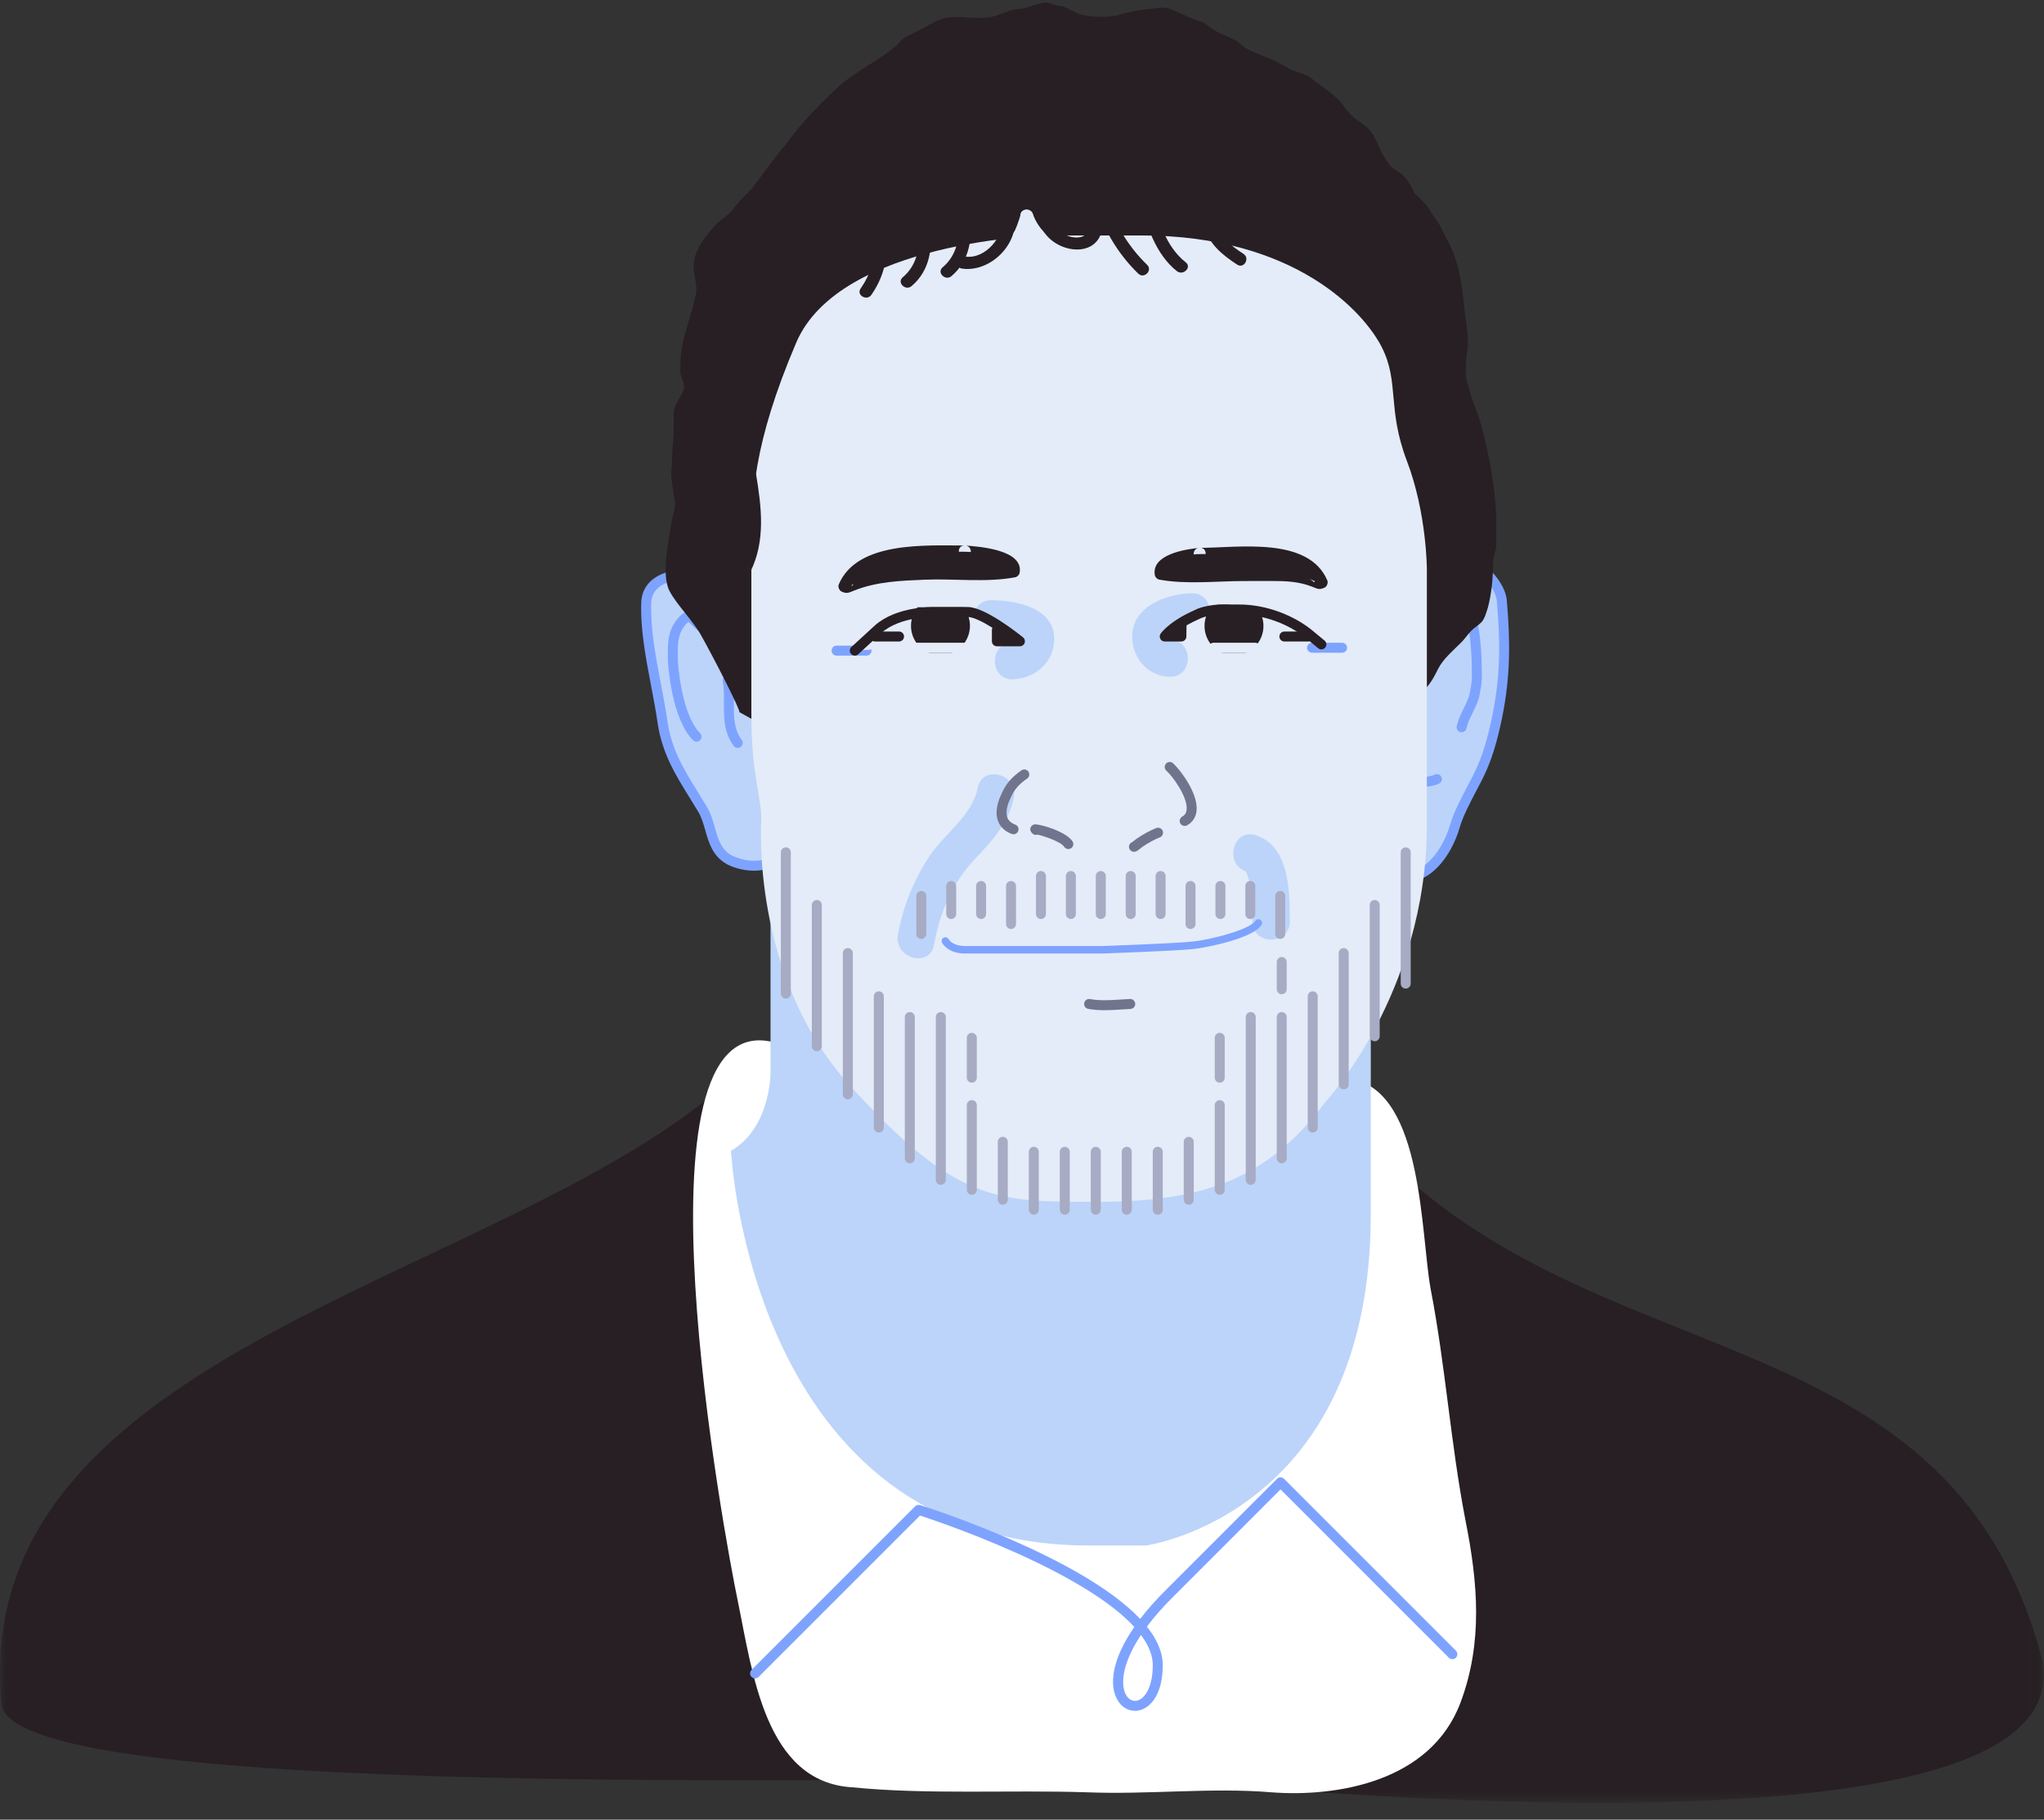 <?xml version="1.0" encoding="UTF-8"?>
<svg width="164px" height="146px" viewBox="0 0 164 146" version="1.1" xmlns="http://www.w3.org/2000/svg" xmlns:xlink="http://www.w3.org/1999/xlink">
    <rect x="0" y="0" width="164" height="146" fill="#333333" stroke="none"/>
    <title>Illustration / Aaron</title>
    <defs>
        <polygon id="path-1" points="8.29774092e-05 0.562 163.973 0.562 163.973 58.4 8.29774092e-05 58.4"></polygon>
    </defs>
    <g id="Illustration-/-Aaron" stroke="none" stroke-width="1" fill="none" fill-rule="evenodd">
        <g id="Aaron">
            <g id="Group-3" transform="translate(0, 86.24)">
                <mask id="mask-2" fill="white">
                    <use xlink:href="#path-1"></use>
                </mask>
                <g id="Clip-2"></g>
                <path d="M58.385,0.562 C40.331,16.666 -2.554,21.956 0.12,50.466 C0.913,58.935 82.587,55.948 92.585,56.562 C101.498,57.157 168.596,64.103 163.72,46.414 C156.012,18.464 127.004,24.729 109.385,4.762" id="Fill-1" fill="#271F23" mask="url(#mask-2)"></path>
            </g>
            <path d="M61.985,83.602 C50.185,80.802 58.185,123.602 59.185,128.402 C60.385,134.202 61.385,143.002 68.385,143.402 C74.385,144.002 80.985,143.602 87.185,143.802 C92.185,144.002 97.185,143.402 101.985,143.802 C107.185,144.202 114.785,143.002 117.185,136.602 C118.985,131.802 118.585,127.002 117.585,122.002 C116.385,115.802 115.985,109.602 114.785,103.402 C113.985,99.002 114.185,87.802 108.585,86.602" id="Fill-4" fill="#FFFFFF"></path>
            <path d="M63.052,68.386 C61.229,70.286 58.744,69.122 58.477,68.965 C56.943,68.058 57.185,66.29 56.352,64.903 C54.948,62.56 53.556,60.723 53.152,57.903 C52.723,54.889 51.736,51.393 51.852,48.336 C51.96,45.536 56.874,45.598 56.452,47.703 L59.685,51.704" id="Fill-6" fill="#BCD4F9"></path>
            <path d="M60.502,69.86 C59.512,69.86 58.655,69.534 58.274,69.31 C57.169,68.656 56.877,67.632 56.594,66.642 C56.438,66.094 56.29,65.576 56.01,65.108 C55.787,64.739 55.566,64.382 55.35,64.032 C54.196,62.172 53.107,60.416 52.756,57.96 C52.622,57.024 52.438,56.057 52.242,55.032 C51.814,52.788 51.37,50.466 51.452,48.321 C51.49,47.335 52.038,46.548 52.994,46.108 C54.1,45.599 55.519,45.679 56.296,46.293 C56.715,46.624 56.915,47.077 56.872,47.586 L59.996,51.452 C60.135,51.624 60.108,51.876 59.937,52.016 C59.764,52.155 59.513,52.128 59.374,51.956 L56.141,47.954 C56.066,47.861 56.037,47.74 56.06,47.624 C56.118,47.334 56.033,47.104 55.801,46.92 C55.26,46.494 54.152,46.454 53.33,46.834 C52.856,47.052 52.286,47.493 52.252,48.352 C52.174,50.406 52.608,52.681 53.028,54.882 C53.226,55.916 53.413,56.893 53.549,57.846 C53.876,60.136 54.874,61.747 56.03,63.611 C56.249,63.964 56.472,64.324 56.695,64.696 C57.03,65.254 57.199,65.848 57.363,66.423 C57.624,67.339 57.85,68.13 58.681,68.62 C58.703,68.633 61.052,69.893 62.763,68.109 C62.917,67.949 63.17,67.944 63.329,68.097 C63.488,68.251 63.494,68.504 63.341,68.663 C62.464,69.577 61.425,69.86 60.502,69.86" id="Fill-8" fill="#7EA3FF"></path>
            <path d="M55.888,59.509 C55.786,59.509 55.684,59.47 55.605,59.392 C53.909,57.696 53.616,53.505 53.589,53.032 L53.586,52.647 C53.576,51.676 53.566,50.673 54.272,49.764 C54.505,49.453 54.8,49.126 55.179,49.097 C55.554,49.081 55.798,49.316 56.06,49.576 C56.288,49.801 56.546,50.057 56.956,50.246 C57.156,50.339 57.244,50.576 57.152,50.776 C57.06,50.977 56.823,51.066 56.62,50.972 C56.083,50.724 55.744,50.388 55.497,50.143 C55.401,50.048 55.272,49.92 55.215,49.895 C55.223,49.906 55.123,49.964 54.908,50.249 C54.368,50.944 54.376,51.729 54.386,52.639 L54.388,53.009 C54.481,54.587 54.964,57.619 56.172,58.826 C56.328,58.983 56.328,59.236 56.172,59.392 C56.093,59.47 55.991,59.509 55.888,59.509" id="Fill-10" fill="#7EA3FF"></path>
            <path d="M59.188,60.009 C59.066,60.009 58.944,59.952 58.866,59.846 C58.068,58.759 58.076,57.556 58.084,56.392 C58.088,55.795 58.092,55.232 57.995,54.679 C57.956,54.461 58.101,54.254 58.319,54.216 C58.534,54.174 58.744,54.322 58.782,54.54 C58.892,55.164 58.888,55.791 58.884,56.397 C58.876,57.478 58.87,58.499 59.511,59.372 C59.641,59.551 59.604,59.801 59.425,59.932 C59.353,59.984 59.271,60.009 59.188,60.009" id="Fill-12" fill="#7EA3FF"></path>
            <path d="M112.385,69.536 C112.698,71.243 115.667,69.998 116.76,66.202 C117.116,64.967 118.215,63.109 118.728,62.03 C119.4,60.618 119.807,59.078 120.124,57.531 C120.801,54.218 120.785,51.488 120.493,48.144 C120.36,46.642 117.671,43.808 116.638,46.07 L113.024,49.67" id="Fill-14" fill="#BCD4F9"></path>
            <path d="M113.241,70.686 C113.215,70.686 113.189,70.686 113.162,70.685 C112.547,70.654 112.109,70.251 111.991,69.608 C111.952,69.39 112.095,69.182 112.313,69.142 C112.532,69.1 112.739,69.247 112.778,69.464 C112.844,69.822 113.04,69.877 113.202,69.886 C113.216,69.886 113.228,69.886 113.241,69.886 C114.09,69.886 115.663,68.562 116.376,66.091 C116.637,65.186 117.25,64.017 117.791,62.984 C118.011,62.565 118.214,62.177 118.365,61.858 C118.927,60.678 119.349,59.319 119.732,57.45 C120.416,54.102 120.377,51.421 120.094,48.179 C120.018,47.313 118.821,45.799 117.886,45.638 C117.644,45.597 117.287,45.613 117.001,46.235 C116.982,46.279 116.955,46.319 116.921,46.353 L113.306,49.953 C113.149,50.109 112.896,50.107 112.741,49.952 C112.585,49.795 112.585,49.542 112.741,49.386 L116.306,45.835 C116.806,44.81 117.59,44.778 118.022,44.85 C119.347,45.078 120.785,46.909 120.891,48.109 C121.173,51.33 121.217,54.179 120.516,57.611 C120.12,59.546 119.679,60.961 119.089,62.202 C118.933,62.528 118.725,62.926 118.5,63.355 C118.002,64.305 117.383,65.486 117.145,66.314 C116.348,69.078 114.554,70.686 113.241,70.686" id="Fill-16" fill="#7EA3FF"></path>
            <path d="M117.273,58.752 C117.247,58.752 117.221,58.75 117.194,58.744 C116.978,58.701 116.837,58.491 116.881,58.274 C116.981,57.774 117.208,57.312 117.427,56.864 C117.684,56.342 117.926,55.849 117.974,55.316 C118.122,54.706 118.103,54.078 118.086,53.47 C118.079,53.26 118.073,53.053 118.073,52.852 C117.974,51.086 117.866,49.129 116.51,47.955 C116.344,47.81 116.326,47.557 116.47,47.39 C116.616,47.224 116.867,47.206 117.034,47.35 C118.646,48.746 118.769,50.976 118.869,52.769 C118.869,52.776 118.873,52.845 118.873,52.852 C118.873,53.045 118.878,53.244 118.885,53.447 C118.904,54.108 118.925,54.792 118.76,55.449 C118.709,56.069 118.422,56.652 118.146,57.216 C117.939,57.636 117.745,58.034 117.665,58.431 C117.626,58.621 117.459,58.752 117.273,58.752" id="Fill-18" fill="#7EA3FF"></path>
            <path d="M114.073,63.125 C113.924,63.125 113.779,63.12 113.642,63.116 C113.519,63.112 113.4,63.109 113.289,63.109 C113.067,63.109 112.889,62.93 112.889,62.709 C112.889,62.488 113.067,62.309 113.289,62.309 C113.408,62.309 113.534,62.313 113.666,62.317 C114.157,62.332 114.715,62.349 115.109,62.152 C115.307,62.052 115.547,62.132 115.646,62.33 C115.745,62.528 115.665,62.768 115.467,62.867 C115.033,63.084 114.532,63.125 114.073,63.125" id="Fill-20" fill="#7EA3FF"></path>
            <path d="M61.824,67.723 L61.824,86.07 C61.824,86.07 61.852,90.469 58.652,92.336 C58.652,92.336 60.185,124.002 87.385,124.002 L91.949,124.002 C91.949,124.002 109.985,121.525 109.985,97.402 L109.985,78.714 L88.407,91.102 L61.824,67.723 Z" id="Fill-22" fill="#BCD4F9"></path>
            <path d="M114.052,55.002 C114.052,55.136 114.185,55.269 114.185,55.402 C114.72,55.002 115.12,54.202 115.385,53.669 C115.785,52.869 116.585,52.202 117.252,51.536 C117.52,51.269 117.785,50.869 118.052,50.602 C118.32,50.336 118.585,50.202 118.852,49.936 C119.12,49.669 119.252,49.136 119.385,48.736 C119.652,47.669 119.785,46.602 119.785,45.402 C119.785,44.869 119.92,44.336 120.052,43.936 L120.052,41.936 C120.052,40.202 119.785,38.602 119.52,37.002 C119.252,35.802 118.985,34.469 118.585,33.269 C118.185,32.336 117.92,31.402 117.652,30.469 C117.52,29.536 117.652,28.602 117.785,27.669 C117.785,26.736 117.652,25.936 117.52,25.002 C117.385,23.669 117.252,22.336 116.852,21.002 C116.585,20.069 116.185,19.402 115.785,18.602 C115.52,17.936 115.12,17.536 114.72,16.869 C114.452,16.336 113.92,15.936 113.52,15.536 C113.252,15.002 112.985,14.469 112.585,14.069 C112.32,13.802 111.92,13.669 111.652,13.402 C111.385,13.136 111.252,12.869 110.985,12.469 C110.585,11.802 110.32,10.736 109.652,10.202 C109.252,9.802 108.852,9.669 108.585,9.402 C108.32,9.136 108.052,8.869 107.785,8.469 C107.12,7.536 106.052,7.002 105.12,6.202 C104.72,5.936 104.185,5.802 103.785,5.669 C103.385,5.536 103.12,5.269 102.72,5.136 C102.185,4.736 101.52,4.602 100.985,4.336 C100.32,4.069 99.92,3.936 99.385,3.402 C98.852,3.002 98.185,2.869 97.52,2.469 C97.252,2.336 96.985,2.069 96.72,1.936 C96.452,1.669 96.052,1.669 95.785,1.536 C95.12,1.269 94.585,1.002 93.92,0.736 C93.252,0.469 92.585,0.736 91.92,0.736 C91.12,0.869 90.32,1.002 89.52,1.269 C88.585,1.402 87.12,1.402 86.32,1.002 C85.785,0.736 85.52,0.602 85.12,0.469 C84.585,0.469 84.32,0.202 83.785,0.202 C82.985,0.336 82.32,0.736 81.52,0.736 C80.72,0.869 79.92,1.402 79.12,1.402 C78.052,1.536 76.985,1.269 76.052,1.402 C75.12,1.536 74.32,2.202 73.385,2.602 C72.852,2.869 72.452,3.002 72.052,3.536 C70.72,4.736 68.985,5.536 67.52,6.736 C65.92,8.202 64.32,9.802 62.985,11.669 C62.052,12.736 61.252,13.936 60.32,15.136 C59.785,15.669 59.252,16.202 58.852,16.736 C58.452,17.269 57.785,17.669 57.385,18.069 C56.585,19.002 55.652,20.069 55.652,21.402 C55.652,22.202 56.052,23.002 55.785,23.802 C55.52,25.136 54.985,26.469 54.72,27.802 C54.585,28.469 54.585,29.269 54.585,29.936 C54.72,30.469 54.985,30.869 54.852,31.269 C54.585,31.936 54.185,32.336 54.052,33.002 L54.052,34.469 C54.052,35.269 53.92,36.069 53.92,36.869 C53.92,37.536 53.785,37.936 53.92,38.602 C53.92,39.002 54.052,39.402 54.052,39.802 C54.32,40.469 54.052,41.002 53.92,41.669 C53.716,43.086 53.013,46.045 53.708,47.396 C54.284,48.514 55.562,49.746 56.248,50.966 C57.332,52.89 59.49,57.133 59.318,57.136 L60.552,57.818 L63.852,33.802 C63.852,33.802 69.62,25.136 70.202,25.002 C70.785,24.869 86.276,20.469 86.731,20.602 C87.185,20.736 100.964,23.269 100.964,23.269 L108.385,29.269 L111.318,39.536 L112.385,46.174 L114.052,55.002 Z" id="Fill-24" fill="#271F23"></path>
            <path d="M61.082,65.795 C61.082,65.795 60.185,78.291 68.185,87.091 C76.815,96.583 79.985,96.426 88.085,96.426 C96.185,96.426 101.585,94.791 106.285,88.491 C106.285,88.491 114.485,79.691 114.485,66.191 L114.485,50.891 L114.485,45.691 C114.485,45.691 114.485,41.191 112.885,36.991 C111.285,32.791 112.285,30.691 110.885,27.891 C109.485,25.091 103.962,18.891 91.585,18.891 L83.885,18.891 C83.885,18.891 67.385,19.291 63.885,27.491 C60.385,35.691 60.285,39.995 60.285,43.995 L60.285,57.291 C60.285,62.191 61.082,63.807 61.082,65.795" id="Fill-26" fill="#E3ECF8"></path>
            <path d="M99.988,69.916 C99.813,69.857 99.992,69.977 100.04,70.097 C100.223,70.541 100.305,71.028 100.38,71.499 C100.508,72.295 100.487,73.132 100.487,73.936 C100.488,75.87 103.488,75.87 103.487,73.936 C103.486,71.581 103.494,67.929 100.785,67.023 C98.945,66.407 98.164,69.305 99.988,69.916" id="Fill-28" fill="#BCD4F9"></path>
            <path d="M78.45,63.204 C78,65.488 75.769,66.871 74.544,68.743 C73.28,70.677 72.45,72.73 72.05,75.004 C71.716,76.895 74.607,77.704 74.942,75.801 C75.388,73.269 76.387,70.87 78.172,68.976 C79.556,67.512 80.941,66.037 81.342,64.001 C81.715,62.112 78.824,61.306 78.45,63.204" id="Fill-30" fill="#BCD4F9"></path>
            <path d="M88.63,81.053 C88.195,81.053 87.755,81.026 87.314,80.946 C87.096,80.906 86.951,80.698 86.991,80.481 C87.031,80.264 87.239,80.119 87.456,80.159 C88.263,80.305 89.07,80.252 89.926,80.196 C90.173,80.18 90.419,80.164 90.667,80.153 C90.871,80.134 91.074,80.313 91.084,80.535 C91.094,80.755 90.923,80.942 90.703,80.952 C90.462,80.963 90.219,80.979 89.978,80.995 C89.535,81.024 89.085,81.053 88.63,81.053" id="Fill-32" fill="#71748D"></path>
            <path d="M95.616,47.602 C93.507,47.651 90.753,48.691 90.843,51.218 C90.901,52.871 92.167,54.274 93.852,54.302 C95.788,54.335 95.785,51.335 93.852,51.302 C93.735,51.301 93.552,51.267 94.081,51.34 C93.975,51.325 93.872,51.294 93.771,51.261 C94.223,51.408 93.603,51.055 93.876,51.302 C93.984,51.401 93.892,51.354 93.847,51.198 C93.783,50.974 93.894,50.972 93.787,51.19 C93.747,51.272 93.9,51.066 93.988,51.009 C94.465,50.692 95.056,50.615 95.616,50.602 C97.548,50.558 97.552,47.558 95.616,47.602" id="Fill-34" fill="#BCD4F9"></path>
            <path d="M94.787,51.069 L93.452,51.069 C93.452,51.069 94.052,50.169 96.052,49.303 C96.052,49.303 96.524,49.007 97.76,48.903 L99.436,48.903 C101.413,48.903 103.652,49.669 105.252,51.069 L106.021,51.704" id="Fill-36" fill="#E3ECF8"></path>
            <path d="M69.53,52.602 L67.122,52.602 C66.902,52.602 66.722,52.423 66.722,52.202 C66.722,51.982 66.902,51.802 67.122,51.802 L69.53,51.802 C69.751,51.802 69.93,51.982 69.93,52.202 C69.93,52.423 69.751,52.602 69.53,52.602" id="Fill-38" fill="#7EA3FF"></path>
            <path d="M107.68,52.369 L105.272,52.369 C105.052,52.369 104.872,52.19 104.872,51.969 C104.872,51.748 105.052,51.569 105.272,51.569 L107.68,51.569 C107.901,51.569 108.08,51.748 108.08,51.969 C108.08,52.19 107.901,52.369 107.68,52.369" id="Fill-40" fill="#7EA3FF"></path>
            <path d="M79.56,51.154 C80.177,51.16 80.759,51.204 81.354,51.368 C81.539,51.443 81.589,51.456 81.506,51.409 C81.527,51.419 81.917,51.695 81.715,51.517 C81.663,51.454 81.627,51.383 81.61,51.303 C81.486,50.972 81.555,51.461 81.588,51.289 C81.532,51.469 81.53,51.487 81.583,51.342 C81.413,51.688 81.755,51.189 81.502,51.439 C81.652,51.331 81.659,51.321 81.523,51.412 C81.211,51.608 81.817,51.318 81.496,51.436 C81.365,51.483 81.227,51.511 81.089,51.534 C81.604,51.448 81.398,51.499 81.273,51.503 C79.343,51.562 79.337,54.562 81.273,54.503 C82.791,54.456 84.21,53.463 84.512,51.926 C85.103,48.933 81.848,48.178 79.56,48.154 C77.625,48.133 77.627,51.133 79.56,51.154" id="Fill-42" fill="#BCD4F9"></path>
            <path d="M79.985,51.452 L81.836,51.452 C81.836,51.452 78.943,49.102 77.643,49.102 L74.936,49.102 C74.936,49.102 72.135,49.016 70.485,50.458 L68.585,52.202" id="Fill-44" fill="#E3ECF8"></path>
            <path d="M106.02,52.104 C105.932,52.104 105.84,52.074 105.767,52.013 L104.998,51.378 C103.532,50.094 101.404,49.302 99.436,49.302 L97.76,49.302 C96.7,49.394 96.264,49.642 96.26,49.645 C95.845,49.825 95.495,50.005 95.2,50.176 L95.187,51.074 C95.184,51.294 95.005,51.47 94.787,51.47 L93.452,51.47 C93.304,51.47 93.169,51.388 93.1,51.258 C93.03,51.128 93.037,50.97 93.12,50.847 C93.14,50.817 93.515,50.269 94.572,49.617 C94.586,49.607 94.601,49.598 94.616,49.59 C94.966,49.378 95.388,49.154 95.893,48.935 C95.897,48.928 96.432,48.614 97.727,48.504 L99.436,48.502 C101.588,48.502 103.918,49.37 105.516,50.768 L106.276,51.395 C106.446,51.536 106.47,51.788 106.33,51.958 C106.25,52.054 106.136,52.104 106.02,52.104" id="Fill-46" fill="#271F23"></path>
            <path d="M104.985,51.469 L103.052,51.469 C102.832,51.469 102.652,51.29 102.652,51.069 C102.652,50.848 102.832,50.669 103.052,50.669 L104.985,50.669 C105.206,50.669 105.385,50.848 105.385,51.069 C105.385,51.29 105.206,51.469 104.985,51.469" id="Fill-48" fill="#271F23"></path>
            <path d="M68.585,52.602 C68.476,52.602 68.369,52.558 68.291,52.473 C68.14,52.31 68.152,52.057 68.315,51.908 L70.215,50.164 C71.969,48.63 74.824,48.704 74.948,48.702 L77.643,48.702 C79.044,48.702 81.78,50.892 82.088,51.142 C82.219,51.249 82.268,51.426 82.212,51.586 C82.156,51.746 82.004,51.853 81.835,51.853 L79.985,51.853 C79.764,51.853 79.585,51.674 79.585,51.453 L79.585,50.548 C79.585,50.484 79.6,50.422 79.628,50.368 C78.846,49.882 78.084,49.502 77.643,49.502 L74.935,49.502 C74.893,49.502 72.257,49.441 70.748,50.759 L68.856,52.497 C68.779,52.568 68.682,52.602 68.585,52.602" id="Fill-50" fill="#271F23"></path>
            <path d="M83.385,76.502 L77.412,76.502 C76.048,76.502 75.604,75.675 75.586,75.64 C75.509,75.494 75.568,75.312 75.714,75.236 C75.86,75.16 76.039,75.217 76.116,75.361 C76.133,75.39 76.437,75.902 77.412,75.902 L88.535,75.902 C88.58,75.901 94.132,75.702 95.605,75.554 C97.283,75.386 100.3,74.559 100.708,73.895 C100.795,73.754 100.978,73.71 101.12,73.797 C101.262,73.884 101.305,74.069 101.219,74.21 C100.58,75.247 96.987,76.019 95.665,76.151 C94.172,76.3 88.775,76.494 88.545,76.502 L83.385,76.502 Z" id="Fill-52" fill="#7EA3FF"></path>
            <path d="M85.718,68.123 C85.588,68.123 85.46,68.059 85.383,67.942 C85.116,67.533 83.771,67.078 83.248,66.963 C83.15,67 83.04,66.997 82.938,66.947 C82.788,66.872 82.641,66.666 82.662,66.499 C82.681,66.332 82.814,66.187 82.978,66.149 C83.309,66.062 85.524,66.693 86.053,67.505 C86.173,67.69 86.121,67.938 85.936,68.058 C85.868,68.102 85.793,68.123 85.718,68.123" id="Fill-54" fill="#71748D"></path>
            <path d="M90.984,68.342 C90.825,68.342 90.675,68.247 90.612,68.091 C90.53,67.886 90.63,67.654 90.834,67.571 C90.87,67.557 90.935,67.502 90.993,67.454 C91.072,67.386 91.155,67.32 91.242,67.266 C91.711,66.942 92.275,66.635 92.768,66.438 C92.97,66.357 93.205,66.455 93.288,66.661 C93.369,66.866 93.269,67.098 93.065,67.181 C92.625,67.357 92.119,67.633 91.676,67.938 C91.603,67.983 91.556,68.026 91.508,68.066 C91.404,68.153 91.288,68.251 91.132,68.314 C91.084,68.334 91.033,68.342 90.984,68.342" id="Fill-56" fill="#71748D"></path>
            <path d="M77.412,44.269 L74.266,44.269 C72.135,44.269 68.777,45.249 67.91,46.783 C67.91,46.783 67.377,47.416 68.445,46.883 C69.445,46.416 70.253,46.336 71.385,46.203 C73.579,45.944 75.785,46.003 77.985,45.936 L80.785,45.936 C81.585,45.936 81.585,45.61 80.985,45.136 C80.985,45.136 78.985,44.269 77.412,44.269" id="Fill-58" fill="#271F23"></path>
            <path d="M77.412,43.769 C74.327,43.769 68.755,43.4 67.295,46.9 C67.217,47.088 67.341,47.383 67.525,47.464 C67.966,47.66 68.077,47.561 68.577,47.365 C70.374,46.66 72.3,46.588 74.211,46.51 C76.567,46.415 79.137,46.753 81.459,46.316 C81.616,46.286 81.779,46.124 81.808,45.967 C82.153,44.109 78.577,43.85 77.412,43.769 C76.768,43.724 76.772,44.725 77.412,44.769 C78.585,44.851 79.651,45.147 80.737,45.569 C79.921,45.252 78.852,45.436 77.985,45.436 C75.23,45.436 72.455,45.49 69.732,45.936 C69.24,46.032 68.766,46.188 68.312,46.401 C68.322,46.612 68.332,46.824 68.342,47.036 C68.769,46.481 69.294,46.064 69.918,45.782 C71.198,45.079 72.833,44.825 74.266,44.769 C75.312,44.728 76.365,44.769 77.412,44.769 C78.057,44.769 78.057,43.769 77.412,43.769" id="Fill-60" fill="#271F23"></path>
            <path d="M96.256,44.457 L101.574,44.457 C103.308,44.59 105.021,44.936 105.887,46.47 C105.887,46.47 106.421,47.102 105.354,46.57 C104.354,46.102 103.423,46.115 102.048,46.115 L95.682,46.123 L93.682,46.123 C92.882,46.123 92.882,45.798 93.482,45.323 C93.482,45.323 94.682,44.457 96.256,44.457" id="Fill-62" fill="#271F23"></path>
            <path d="M96.256,44.957 L100.83,44.957 C101.772,44.957 102.672,45.07 103.595,45.304 C104.215,45.777 104.835,46.25 105.455,46.722 C105.685,46.162 105.497,45.874 104.891,45.861 C104.261,45.622 103.478,45.639 102.824,45.618 C101.194,45.563 99.553,45.618 97.923,45.621 C97.192,45.622 96.46,45.622 95.728,45.623 C95.269,45.623 94.808,45.623 94.349,45.623 C92.78,45.623 96.152,44.966 96.256,44.957 C96.893,44.902 96.899,43.902 96.256,43.957 C95.127,44.054 92.351,44.49 92.66,46.154 C92.688,46.311 92.852,46.474 93.008,46.503 C95.146,46.906 97.633,46.621 99.807,46.618 C100.554,46.617 101.301,46.616 102.048,46.615 C103.154,46.614 104.172,46.653 105.221,47.051 C105.725,47.242 105.829,47.349 106.272,47.151 C106.456,47.07 106.581,46.774 106.503,46.586 C105.002,43.014 99.325,43.957 96.256,43.957 C95.611,43.957 95.611,44.957 96.256,44.957" id="Fill-64" fill="#271F23"></path>
            <path d="M81.32,66.936 C81.273,66.936 81.227,66.928 81.181,66.911 C80.648,66.715 80.27,66.368 80.088,65.907 C79.767,65.096 80.122,64.17 80.362,63.69 C80.754,62.746 81.36,62.226 81.956,61.808 C82.136,61.682 82.385,61.726 82.512,61.906 C82.639,62.087 82.596,62.337 82.415,62.464 C81.824,62.877 81.397,63.282 81.088,64.022 C80.77,64.662 80.68,65.232 80.832,65.613 C80.931,65.863 81.136,66.042 81.458,66.161 C81.665,66.237 81.771,66.467 81.695,66.674 C81.636,66.836 81.482,66.936 81.32,66.936" id="Fill-66" fill="#71748D"></path>
            <path d="M95.052,66.269 C94.913,66.269 94.777,66.196 94.704,66.066 C94.596,65.874 94.664,65.63 94.856,65.521 C95.069,65.4 95.181,65.228 95.208,64.98 C95.321,63.98 94.12,62.32 93.583,61.832 C93.42,61.684 93.408,61.43 93.556,61.267 C93.705,61.104 93.959,61.092 94.121,61.24 C94.739,61.802 96.157,63.7 96.004,65.068 C95.948,65.572 95.687,65.97 95.249,66.217 C95.187,66.252 95.12,66.269 95.052,66.269" id="Fill-68" fill="#71748D"></path>
            <path d="M73.093,50.213 C73.093,49.649 73.291,49.13 73.621,48.725 L77.295,48.724 C77.624,49.13 77.823,49.649 77.823,50.213 C77.823,51.519 76.763,52.577 75.457,52.577 C74.152,52.577 73.093,51.519 73.093,50.213" id="Fill-70" fill="#271F23"></path>
            <path d="M96.645,50.224 C96.645,49.658 96.843,49.138 97.176,48.73 C97.61,48.198 100.885,48.786 100.885,48.786 C101.192,49.185 101.373,49.683 101.373,50.224 C101.373,51.53 100.313,52.588 99.009,52.588 C97.702,52.588 96.645,51.53 96.645,50.224" id="Fill-72" fill="#271F23"></path>
            <path d="M100.71,52.369 L97.377,52.369 C97.157,52.369 96.977,52.19 96.977,51.969 C96.977,51.748 97.157,51.569 97.377,51.569 L100.71,51.569 C100.931,51.569 101.11,51.748 101.11,51.969 C101.11,52.19 100.931,52.369 100.71,52.369" id="Fill-74" fill="#E3ECF8"></path>
            <path d="M100.71,53.169 L97.377,53.169 C97.157,53.169 96.977,52.99 96.977,52.769 C96.977,52.548 97.157,52.369 97.377,52.369 L100.71,52.369 C100.931,52.369 101.11,52.548 101.11,52.769 C101.11,52.99 100.931,53.169 100.71,53.169" id="Fill-76" fill="#E3ECF8"></path>
            <path d="M77.52,52.369 L73.308,52.369 C73.088,52.369 72.908,52.19 72.908,51.969 C72.908,51.748 73.088,51.569 73.308,51.569 L77.52,51.569 C77.74,51.569 77.92,51.748 77.92,51.969 C77.92,52.19 77.74,52.369 77.52,52.369" id="Fill-78" fill="#E3ECF8"></path>
            <path d="M77.52,53.169 L73.308,53.169 C73.088,53.169 72.908,52.99 72.908,52.769 C72.908,52.548 73.088,52.369 73.308,52.369 L77.52,52.369 C77.74,52.369 77.92,52.548 77.92,52.769 C77.92,52.99 77.74,53.169 77.52,53.169" id="Fill-80" fill="#E3ECF8"></path>
            <path d="M72.135,51.469 L70.202,51.469 C69.982,51.469 69.802,51.29 69.802,51.069 C69.802,50.848 69.982,50.669 70.202,50.669 L72.135,50.669 C72.356,50.669 72.535,50.848 72.535,51.069 C72.535,51.29 72.356,51.469 72.135,51.469" id="Fill-82" fill="#271F23"></path>
            <path d="M83.52,73.736 C83.299,73.736 83.12,73.557 83.12,73.336 L83.12,70.286 C83.12,70.065 83.299,69.886 83.52,69.886 C83.74,69.886 83.92,70.065 83.92,70.286 L83.92,73.336 C83.92,73.557 83.74,73.736 83.52,73.736" id="Fill-84" fill="#A7ABC4"></path>
            <path d="M85.92,73.736 C85.699,73.736 85.52,73.557 85.52,73.336 L85.52,70.286 C85.52,70.065 85.699,69.886 85.92,69.886 C86.14,69.886 86.32,70.065 86.32,70.286 L86.32,73.336 C86.32,73.557 86.14,73.736 85.92,73.736" id="Fill-86" fill="#A7ABC4"></path>
            <path d="M88.32,73.736 C88.099,73.736 87.92,73.557 87.92,73.336 L87.92,70.286 C87.92,70.065 88.099,69.886 88.32,69.886 C88.54,69.886 88.72,70.065 88.72,70.286 L88.72,73.336 C88.72,73.557 88.54,73.736 88.32,73.736" id="Fill-88" fill="#A7ABC4"></path>
            <path d="M90.72,73.736 C90.499,73.736 90.32,73.557 90.32,73.336 L90.32,70.286 C90.32,70.065 90.499,69.886 90.72,69.886 C90.94,69.886 91.12,70.065 91.12,70.286 L91.12,73.336 C91.12,73.557 90.94,73.736 90.72,73.736" id="Fill-90" fill="#A7ABC4"></path>
            <path d="M93.12,73.736 C92.899,73.736 92.72,73.557 92.72,73.336 L92.72,70.286 C92.72,70.065 92.899,69.886 93.12,69.886 C93.34,69.886 93.52,70.065 93.52,70.286 L93.52,73.336 C93.52,73.557 93.34,73.736 93.12,73.736" id="Fill-92" fill="#A7ABC4"></path>
            <path d="M95.52,74.536 C95.299,74.536 95.12,74.357 95.12,74.136 L95.12,71.086 C95.12,70.865 95.299,70.686 95.52,70.686 C95.74,70.686 95.92,70.865 95.92,71.086 L95.92,74.136 C95.92,74.357 95.74,74.536 95.52,74.536" id="Fill-94" fill="#A7ABC4"></path>
            <path d="M97.92,73.736 C97.699,73.736 97.52,73.557 97.52,73.336 L97.52,71.086 C97.52,70.865 97.699,70.686 97.92,70.686 C98.14,70.686 98.32,70.865 98.32,71.086 L98.32,73.336 C98.32,73.557 98.14,73.736 97.92,73.736" id="Fill-96" fill="#A7ABC4"></path>
            <path d="M100.32,73.736 C100.099,73.736 99.92,73.557 99.92,73.336 L99.92,71.086 C99.92,70.865 100.099,70.686 100.32,70.686 C100.54,70.686 100.72,70.865 100.72,71.086 L100.72,73.336 C100.72,73.557 100.54,73.736 100.32,73.736" id="Fill-98" fill="#A7ABC4"></path>
            <path d="M102.72,75.336 C102.499,75.336 102.32,75.157 102.32,74.936 L102.32,71.886 C102.32,71.665 102.499,71.486 102.72,71.486 C102.94,71.486 103.12,71.665 103.12,71.886 L103.12,74.936 C103.12,75.157 102.94,75.336 102.72,75.336" id="Fill-100" fill="#A7ABC4"></path>
            <path d="M78.72,73.736 C78.499,73.736 78.32,73.557 78.32,73.336 L78.32,71.086 C78.32,70.865 78.499,70.686 78.72,70.686 C78.94,70.686 79.12,70.865 79.12,71.086 L79.12,73.336 C79.12,73.557 78.94,73.736 78.72,73.736" id="Fill-102" fill="#A7ABC4"></path>
            <path d="M76.32,73.736 C76.099,73.736 75.92,73.557 75.92,73.336 L75.92,71.086 C75.92,70.865 76.099,70.686 76.32,70.686 C76.54,70.686 76.72,70.865 76.72,71.086 L76.72,73.336 C76.72,73.557 76.54,73.736 76.32,73.736" id="Fill-104" fill="#A7ABC4"></path>
            <path d="M73.92,75.336 C73.699,75.336 73.52,75.157 73.52,74.936 L73.52,71.886 C73.52,71.665 73.699,71.486 73.92,71.486 C74.14,71.486 74.32,71.665 74.32,71.886 L74.32,74.936 C74.32,75.157 74.14,75.336 73.92,75.336" id="Fill-106" fill="#A7ABC4"></path>
            <path d="M81.12,74.536 C80.899,74.536 80.72,74.357 80.72,74.136 L80.72,71.086 C80.72,70.865 80.899,70.686 81.12,70.686 C81.34,70.686 81.52,70.865 81.52,71.086 L81.52,74.136 C81.52,74.357 81.34,74.536 81.12,74.536" id="Fill-108" fill="#A7ABC4"></path>
            <path d="M82.946,97.461 C82.725,97.461 82.546,97.282 82.546,97.061 L82.546,92.412 C82.546,92.19 82.725,92.012 82.946,92.012 C83.167,92.012 83.346,92.19 83.346,92.412 L83.346,97.061 C83.346,97.282 83.167,97.461 82.946,97.461" id="Fill-110" fill="#A7ABC4"></path>
            <path d="M85.432,97.461 C85.211,97.461 85.032,97.282 85.032,97.061 L85.032,92.412 C85.032,92.19 85.211,92.012 85.432,92.012 C85.653,92.012 85.832,92.19 85.832,92.412 L85.832,97.061 C85.832,97.282 85.653,97.461 85.432,97.461" id="Fill-112" fill="#A7ABC4"></path>
            <path d="M87.92,97.461 C87.699,97.461 87.52,97.282 87.52,97.061 L87.52,92.412 C87.52,92.19 87.699,92.012 87.92,92.012 C88.14,92.012 88.32,92.19 88.32,92.412 L88.32,97.061 C88.32,97.282 88.14,97.461 87.92,97.461" id="Fill-114" fill="#A7ABC4"></path>
            <path d="M90.406,97.461 C90.185,97.461 90.006,97.282 90.006,97.061 L90.006,92.412 C90.006,92.19 90.185,92.012 90.406,92.012 C90.626,92.012 90.806,92.19 90.806,92.412 L90.806,97.061 C90.806,97.282 90.626,97.461 90.406,97.461" id="Fill-116" fill="#A7ABC4"></path>
            <path d="M92.893,97.461 C92.672,97.461 92.493,97.282 92.493,97.061 L92.493,92.412 C92.493,92.19 92.672,92.012 92.893,92.012 C93.114,92.012 93.293,92.19 93.293,92.412 L93.293,97.061 C93.293,97.282 93.114,97.461 92.893,97.461" id="Fill-118" fill="#A7ABC4"></path>
            <path d="M95.379,96.661 C95.158,96.661 94.979,96.482 94.979,96.261 L94.979,91.612 C94.979,91.39 95.158,91.212 95.379,91.212 C95.6,91.212 95.779,91.39 95.779,91.612 L95.779,96.261 C95.779,96.482 95.6,96.661 95.379,96.661" id="Fill-120" fill="#A7ABC4"></path>
            <path d="M97.866,95.861 C97.646,95.861 97.466,95.682 97.466,95.461 L97.466,88.669 C97.466,88.448 97.646,88.269 97.866,88.269 C98.087,88.269 98.266,88.448 98.266,88.669 L98.266,95.461 C98.266,95.682 98.087,95.861 97.866,95.861" id="Fill-122" fill="#A7ABC4"></path>
            <path d="M97.866,86.869 C97.646,86.869 97.466,86.69 97.466,86.469 L97.466,83.269 C97.466,83.048 97.646,82.869 97.866,82.869 C98.087,82.869 98.266,83.048 98.266,83.269 L98.266,86.469 C98.266,86.69 98.087,86.869 97.866,86.869" id="Fill-124" fill="#A7ABC4"></path>
            <path d="M100.352,95.061 C100.132,95.061 99.952,94.882 99.952,94.661 L99.952,81.603 C99.952,81.381 100.132,81.203 100.352,81.203 C100.573,81.203 100.752,81.381 100.752,81.603 L100.752,94.661 C100.752,94.882 100.573,95.061 100.352,95.061" id="Fill-126" fill="#A7ABC4"></path>
            <path d="M102.84,93.336 C102.619,93.336 102.44,93.156 102.44,92.936 L102.44,81.602 C102.44,81.381 102.619,81.202 102.84,81.202 C103.061,81.202 103.24,81.381 103.24,81.602 L103.24,92.936 C103.24,93.156 103.061,93.336 102.84,93.336" id="Fill-128" fill="#A7ABC4"></path>
            <path d="M105.326,90.869 C105.105,90.869 104.926,90.69 104.926,90.469 L104.926,79.936 C104.926,79.715 105.105,79.536 105.326,79.536 C105.547,79.536 105.726,79.715 105.726,79.936 L105.726,90.469 C105.726,90.69 105.547,90.869 105.326,90.869" id="Fill-130" fill="#A7ABC4"></path>
            <path d="M107.813,87.402 C107.592,87.402 107.413,87.223 107.413,87.002 L107.413,76.469 C107.413,76.248 107.592,76.069 107.813,76.069 C108.034,76.069 108.213,76.248 108.213,76.469 L108.213,87.002 C108.213,87.223 108.034,87.402 107.813,87.402" id="Fill-132" fill="#A7ABC4"></path>
            <path d="M110.299,83.544 C110.078,83.544 109.899,83.365 109.899,83.144 L109.899,72.611 C109.899,72.39 110.078,72.211 110.299,72.211 C110.52,72.211 110.699,72.39 110.699,72.611 L110.699,83.144 C110.699,83.365 110.52,83.544 110.299,83.544" id="Fill-134" fill="#A7ABC4"></path>
            <path d="M112.787,79.319 C112.566,79.319 112.387,79.14 112.387,78.919 L112.387,68.386 C112.387,68.165 112.566,67.986 112.787,67.986 C113.008,67.986 113.187,68.165 113.187,68.386 L113.187,78.919 C113.187,79.14 113.008,79.319 112.787,79.319" id="Fill-136" fill="#A7ABC4"></path>
            <path d="M77.973,95.861 C77.752,95.861 77.573,95.682 77.573,95.461 L77.573,88.669 C77.573,88.448 77.752,88.269 77.973,88.269 C78.194,88.269 78.373,88.448 78.373,88.669 L78.373,95.461 C78.373,95.682 78.194,95.861 77.973,95.861" id="Fill-138" fill="#A7ABC4"></path>
            <path d="M77.973,86.869 C77.752,86.869 77.573,86.69 77.573,86.469 L77.573,83.269 C77.573,83.048 77.752,82.869 77.973,82.869 C78.194,82.869 78.373,83.048 78.373,83.269 L78.373,86.469 C78.373,86.69 78.194,86.869 77.973,86.869" id="Fill-140" fill="#A7ABC4"></path>
            <path d="M75.485,95.061 C75.264,95.061 75.085,94.882 75.085,94.661 L75.085,81.603 C75.085,81.381 75.264,81.203 75.485,81.203 C75.706,81.203 75.885,81.381 75.885,81.603 L75.885,94.661 C75.885,94.882 75.706,95.061 75.485,95.061" id="Fill-142" fill="#A7ABC4"></path>
            <path d="M72.999,93.336 C72.778,93.336 72.599,93.156 72.599,92.936 L72.599,81.602 C72.599,81.381 72.778,81.202 72.999,81.202 C73.22,81.202 73.399,81.381 73.399,81.602 L73.399,92.936 C73.399,93.156 73.22,93.336 72.999,93.336" id="Fill-144" fill="#A7ABC4"></path>
            <path d="M70.512,90.869 C70.291,90.869 70.112,90.69 70.112,90.469 L70.112,79.936 C70.112,79.715 70.291,79.536 70.512,79.536 C70.733,79.536 70.912,79.715 70.912,79.936 L70.912,90.469 C70.912,90.69 70.733,90.869 70.512,90.869" id="Fill-146" fill="#A7ABC4"></path>
            <path d="M68.026,88.202 C67.805,88.202 67.626,88.023 67.626,87.802 L67.626,76.469 C67.626,76.248 67.805,76.069 68.026,76.069 C68.247,76.069 68.426,76.248 68.426,76.469 L68.426,87.802 C68.426,88.023 68.247,88.202 68.026,88.202" id="Fill-148" fill="#A7ABC4"></path>
            <path d="M65.538,84.344 C65.318,84.344 65.138,84.165 65.138,83.944 L65.138,72.611 C65.138,72.39 65.318,72.211 65.538,72.211 C65.759,72.211 65.938,72.39 65.938,72.611 L65.938,83.944 C65.938,84.165 65.759,84.344 65.538,84.344" id="Fill-150" fill="#A7ABC4"></path>
            <path d="M63.052,80.119 C62.832,80.119 62.652,79.94 62.652,79.719 L62.652,68.386 C62.652,68.165 62.832,67.986 63.052,67.986 C63.273,67.986 63.452,68.165 63.452,68.386 L63.452,79.719 C63.452,79.94 63.273,80.119 63.052,80.119" id="Fill-152" fill="#A7ABC4"></path>
            <path d="M80.459,96.661 C80.238,96.661 80.059,96.482 80.059,96.261 L80.059,91.612 C80.059,91.39 80.238,91.212 80.459,91.212 C80.679,91.212 80.859,91.39 80.859,91.612 L80.859,96.261 C80.859,96.482 80.679,96.661 80.459,96.661" id="Fill-154" fill="#A7ABC4"></path>
            <path d="M102.84,79.769 C102.619,79.769 102.44,79.59 102.44,79.369 L102.44,77.186 C102.44,76.965 102.619,76.786 102.84,76.786 C103.061,76.786 103.24,76.965 103.24,77.186 L103.24,79.369 C103.24,79.59 103.061,79.769 102.84,79.769" id="Fill-156" fill="#A7ABC4"></path>
            <path d="M91.546,131.182 C89.923,133.621 89.94,135.275 90.347,135.99 C90.561,136.367 90.899,136.535 91.253,136.443 C91.87,136.279 92.493,135.338 92.493,133.603 C92.493,132.832 92.173,132.023 91.546,131.182 M91.064,137.267 C90.499,137.267 89.971,136.947 89.652,136.385 C89,135.242 89.155,133.22 91.011,130.538 C89.499,128.886 86.848,127.129 83.133,125.335 C79.007,123.343 74.829,121.929 73.818,121.597 L60.866,134.548 C60.71,134.704 60.457,134.704 60.3,134.548 C60.144,134.392 60.144,134.139 60.3,133.983 L73.426,120.858 C73.531,120.753 73.685,120.715 73.829,120.759 C74.471,120.963 86.773,124.899 91.481,129.892 C92.075,129.115 92.806,128.29 93.696,127.418 L102.462,118.652 C102.618,118.496 102.871,118.496 103.028,118.652 L116.815,132.439 C116.971,132.596 116.971,132.849 116.815,133.005 C116.659,133.162 116.405,133.162 116.249,133.005 L102.744,119.5 L94.259,127.986 C93.332,128.895 92.597,129.737 92.02,130.511 C92.82,131.511 93.293,132.549 93.293,133.603 C93.293,135.909 92.344,136.982 91.458,137.216 C91.326,137.251 91.195,137.267 91.064,137.267" id="Fill-158" fill="#7EA3FF"></path>
            <path d="M87.803,16.135 C88.534,18.36 89.642,20.319 91.331,21.956 C91.794,22.404 92.502,21.698 92.039,21.249 C90.468,19.728 89.447,17.938 88.767,15.87 C88.567,15.26 87.601,15.521 87.803,16.135" id="Fill-160" fill="#271F23"></path>
            <path d="M91.603,16.035 C91.88,18.046 92.782,20.47 94.431,21.756 C94.934,22.147 95.647,21.445 95.139,21.049 C93.605,19.854 92.824,17.639 92.567,15.77 C92.48,15.133 91.517,15.405 91.603,16.035" id="Fill-162" fill="#271F23"></path>
            <path d="M70.085,19.402 C70.237,20.77 69.832,22.03 69.053,23.15 C68.684,23.682 69.552,24.181 69.917,23.654 C70.782,22.41 71.255,20.922 71.085,19.402 C71.015,18.769 70.014,18.762 70.085,19.402" id="Fill-164" fill="#271F23"></path>
            <path d="M76.803,17.435 C77.058,18.934 76.842,20.425 75.631,21.449 C75.138,21.866 75.85,22.57 76.339,22.156 C77.829,20.895 78.08,19.002 77.767,17.17 C77.659,16.535 76.695,16.805 76.803,17.435" id="Fill-166" fill="#271F23"></path>
            <path d="M73.603,18.235 C73.858,19.734 73.642,21.225 72.431,22.249 C71.938,22.666 72.65,23.37 73.139,22.956 C74.629,21.695 74.88,19.802 74.567,17.97 C74.459,17.335 73.495,17.605 73.603,18.235" id="Fill-168" fill="#271F23"></path>
            <path d="M81.903,17.17 C81.565,18.41 80.905,19.71 80.153,20.75 C79.775,21.274 80.643,21.772 81.018,21.254 C81.816,20.15 82.508,18.754 82.867,17.435 C83.038,16.812 82.073,16.548 81.903,17.17" id="Fill-170" fill="#E3ECF8"></path>
            <path d="M81.903,17.435 C82.479,19.006 83.778,20.302 85.133,21.234 C85.666,21.601 86.165,20.734 85.638,20.37 C84.515,19.598 83.346,18.474 82.867,17.17 C82.648,16.569 81.681,16.829 81.903,17.435" id="Fill-172" fill="#E3ECF8"></path>
            <path d="M81.953,17.855 C82.66,19.015 83.546,20.015 84.852,20.484 C85.46,20.704 85.72,19.737 85.118,19.52 C84.072,19.144 83.377,18.27 82.817,17.35 C82.482,16.8 81.617,17.303 81.953,17.855" id="Fill-174" fill="#E3ECF8"></path>
            <path d="M83.267,19.5 C83.155,19.307 82.983,19.135 82.918,18.919 C82.73,18.304 81.764,18.567 81.953,19.185 C82.049,19.498 82.244,19.727 82.403,20.005 C82.725,20.563 83.589,20.06 83.267,19.5" id="Fill-176" fill="#E3ECF8"></path>
            <path d="M82.883,19.334 C83.652,19.785 84.436,20.041 85.335,19.953 C85.971,19.89 85.976,18.889 85.335,18.953 C84.6,19.025 84.019,18.841 83.388,18.471 C82.831,18.144 82.328,19.008 82.883,19.334" id="Fill-178" fill="#E3ECF8"></path>
            <path d="M81.453,18.5 C81.024,19.081 80.246,19.412 79.552,19.52 C78.916,19.619 79.188,20.583 79.818,20.484 C80.79,20.333 81.731,19.797 82.317,19.005 C82.701,18.486 81.833,17.988 81.453,18.5" id="Fill-180" fill="#E3ECF8"></path>
            <path d="M83.352,17.469 C83.632,20.24 88.37,21.256 88.485,17.936 C88.508,17.29 87.507,17.292 87.485,17.936 C87.417,19.905 84.505,18.981 84.352,17.469 C84.288,16.834 83.288,16.828 83.352,17.469" id="Fill-182" fill="#271F23"></path>
            <path d="M80.42,17.469 C80.58,18.984 79.066,20.814 77.452,20.587 C76.822,20.498 76.55,21.462 77.187,21.552 C79.392,21.862 81.656,19.71 81.42,17.469 C81.352,16.835 80.352,16.828 80.42,17.469" id="Fill-184" fill="#271F23"></path>
            <path d="M96.57,18.068 C96.958,19.54 98.041,20.436 99.267,21.234 C99.81,21.587 100.31,20.721 99.772,20.371 C98.766,19.716 97.854,19.016 97.534,17.803 C97.37,17.18 96.406,17.444 96.57,18.068" id="Fill-186" fill="#271F23"></path>
            <path d="M59.703,38.335 C60.086,40.672 60.442,43.143 59.354,45.35 C59.07,45.926 59.932,46.434 60.218,45.854 C61.436,43.381 61.099,40.701 60.667,38.07 C60.563,37.434 59.599,37.705 59.703,38.335" id="Fill-188" fill="#271F23"></path>
        </g>
    </g>
</svg>